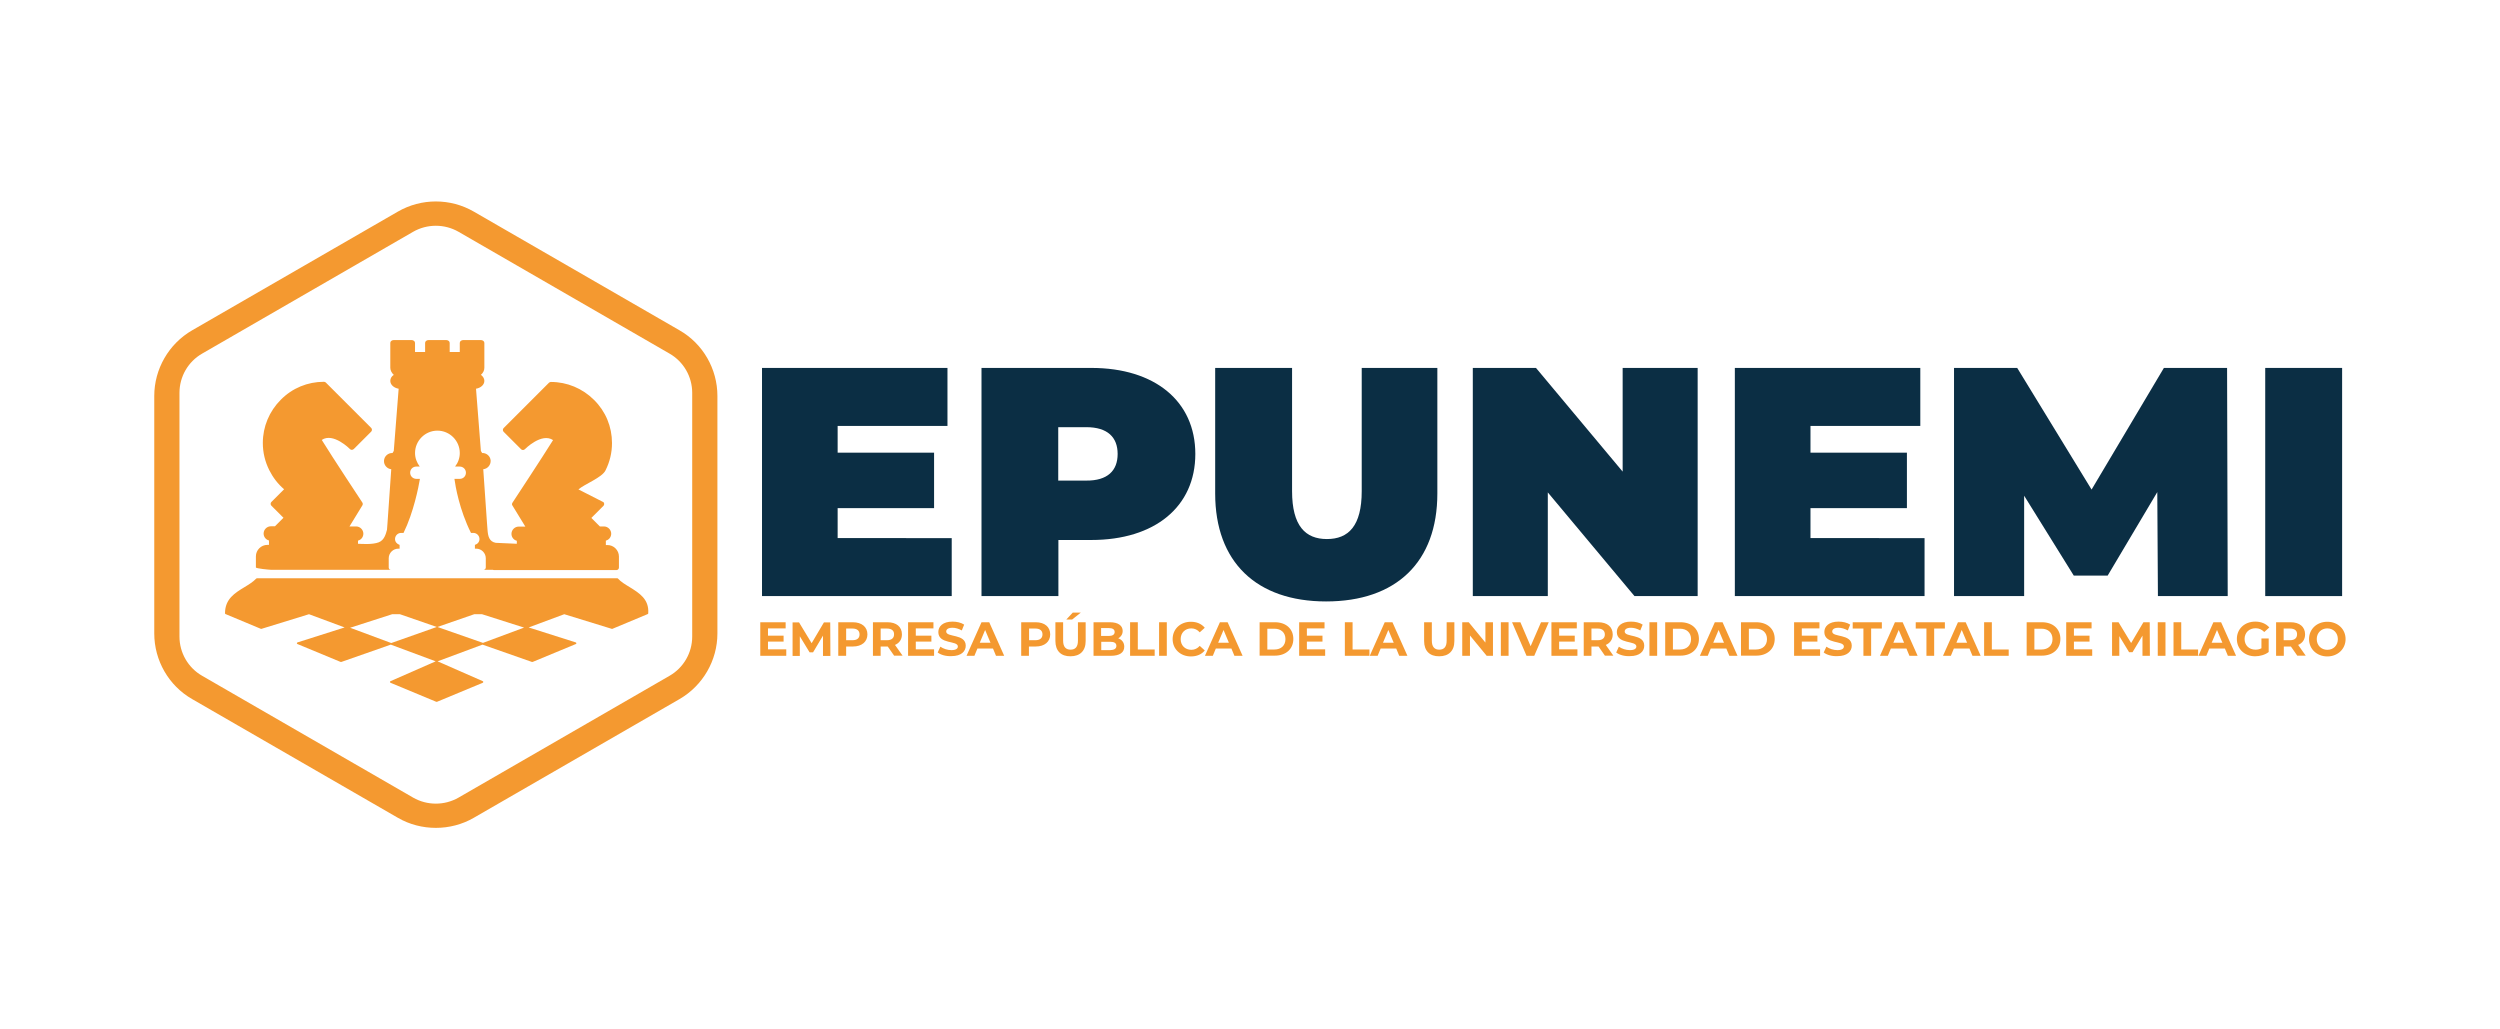 <?xml version="1.0" encoding="utf-8"?>
<!-- Generator: Adobe Illustrator 26.3.0, SVG Export Plug-In . SVG Version: 6.00 Build 0)  -->
<svg version="1.1" id="Capa_1" xmlns="http://www.w3.org/2000/svg" xmlns:xlink="http://www.w3.org/1999/xlink" x="0px" y="0px"
	 viewBox="0 0 158.66 65.33" style="enable-background:new 0 0 158.66 65.33;" xml:space="preserve">
<style type="text/css">
	.st0{fill:#0B2E44;}
	.st1{fill:#F49930;}
</style>
<g>
	<g>
		<g>
			<path class="st0" d="M60.4,34.15v3.68H48.36V23.35h11.77v3.68h-6.97v1.7h6.12v3.52h-6.12v1.9H60.4z"/>
			<path class="st0" d="M75.86,28.81c0,3.35-2.57,5.46-6.6,5.46h-2.09v3.56h-4.88V23.35h6.97C73.29,23.35,75.86,25.46,75.86,28.81z
				 M70.93,28.81c0-1.06-0.64-1.7-1.99-1.7h-1.78v3.39h1.78C70.29,30.51,70.93,29.87,70.93,28.81z"/>
			<path class="st0" d="M77.12,31.32v-7.97H82v7.82c0,2.21,0.85,3.04,2.21,3.04c1.37,0,2.21-0.83,2.21-3.04v-7.82h4.8v7.97
				c0,4.35-2.61,6.85-7.06,6.85C79.73,38.17,77.12,35.66,77.12,31.32z"/>
			<path class="st0" d="M107.74,23.35v14.48h-4.01l-5.5-6.58v6.58h-4.76V23.35h4.01l5.5,6.58v-6.58H107.74z"/>
			<path class="st0" d="M122.14,34.15v3.68H110.1V23.35h11.77v3.68h-6.97v1.7h6.12v3.52h-6.12v1.9H122.14z"/>
			<path class="st0" d="M136.95,37.83l-0.04-6.6l-3.15,5.3h-2.15l-3.15-5.07v6.37h-4.45V23.35h4.01l4.72,7.72l4.59-7.72h4.01
				l0.04,14.48H136.95z"/>
			<path class="st0" d="M143.76,23.35h4.88v14.48h-4.88V23.35z"/>
		</g>
	</g>
	<g>
		<path class="st1" d="M49.9,41.23v0.39h-1.65v-2.13h1.61v0.39h-1.12v0.46h0.99v0.38h-0.99v0.49H49.9z"/>
		<path class="st1" d="M52.23,41.62l0-1.28L51.6,41.4h-0.22l-0.62-1.02v1.25H50.3v-2.13h0.41l0.8,1.32l0.78-1.32h0.4l0.01,2.13
			H52.23z"/>
		<path class="st1" d="M55.05,40.26c0,0.47-0.36,0.77-0.92,0.77h-0.43v0.59H53.2v-2.13h0.92C54.69,39.49,55.05,39.79,55.05,40.26z
			 M54.55,40.26c0-0.23-0.15-0.37-0.45-0.37h-0.4v0.74h0.4C54.4,40.63,54.55,40.5,54.55,40.26z"/>
		<path class="st1" d="M56.75,41.62l-0.41-0.59h-0.02h-0.43v0.59H55.4v-2.13h0.92c0.57,0,0.92,0.29,0.92,0.77
			c0,0.32-0.16,0.55-0.44,0.67l0.48,0.68H56.75z M56.29,39.89h-0.4v0.74h0.4c0.3,0,0.45-0.14,0.45-0.37
			C56.75,40.03,56.59,39.89,56.29,39.89z"/>
		<path class="st1" d="M59.28,41.23v0.39h-1.65v-2.13h1.61v0.39h-1.12v0.46h0.99v0.38h-0.99v0.49H59.28z"/>
		<path class="st1" d="M59.51,41.41l0.17-0.37c0.18,0.13,0.45,0.22,0.7,0.22c0.29,0,0.41-0.1,0.41-0.23c0-0.4-1.24-0.12-1.24-0.92
			c0-0.36,0.29-0.66,0.9-0.66c0.27,0,0.54,0.06,0.74,0.19l-0.15,0.37c-0.2-0.11-0.4-0.17-0.59-0.17c-0.29,0-0.4,0.11-0.4,0.24
			c0,0.39,1.24,0.12,1.24,0.9c0,0.36-0.29,0.66-0.9,0.66C60.04,41.66,59.7,41.56,59.51,41.41z"/>
		<path class="st1" d="M63.02,41.16h-0.99l-0.19,0.46h-0.5l0.95-2.13h0.49l0.95,2.13h-0.52L63.02,41.16z M62.86,40.79l-0.34-0.81
			l-0.34,0.81H62.86z"/>
		<path class="st1" d="M66.65,40.26c0,0.47-0.36,0.77-0.92,0.77H65.3v0.59h-0.49v-2.13h0.92C66.3,39.49,66.65,39.79,66.65,40.26z
			 M66.16,40.26c0-0.23-0.15-0.37-0.45-0.37h-0.4v0.74h0.4C66,40.63,66.16,40.5,66.16,40.26z"/>
		<path class="st1" d="M66.98,40.68v-1.19h0.49v1.17c0,0.4,0.18,0.57,0.47,0.57c0.3,0,0.47-0.17,0.47-0.57v-1.17h0.49v1.19
			c0,0.63-0.36,0.97-0.96,0.97C67.34,41.66,66.98,41.31,66.98,40.68z M68.08,38.88h0.51l-0.55,0.44h-0.37L68.08,38.88z"/>
		<path class="st1" d="M71.35,41.04c0,0.37-0.29,0.58-0.85,0.58h-1.1v-2.13h1.04c0.53,0,0.81,0.22,0.81,0.55
			c0,0.21-0.11,0.38-0.28,0.47C71.19,40.59,71.35,40.77,71.35,41.04z M69.88,39.86v0.5h0.49c0.24,0,0.37-0.09,0.37-0.25
			c0-0.17-0.13-0.25-0.37-0.25H69.88z M70.85,40.99c0-0.18-0.14-0.26-0.39-0.26h-0.57v0.53h0.57
			C70.71,41.25,70.85,41.17,70.85,40.99z"/>
		<path class="st1" d="M71.72,39.49h0.49v1.73h1.07v0.4h-1.56V39.49z"/>
		<path class="st1" d="M73.56,39.49h0.49v2.13h-0.49V39.49z"/>
		<path class="st1" d="M74.42,40.56c0-0.64,0.49-1.1,1.16-1.1c0.37,0,0.67,0.13,0.88,0.38l-0.32,0.29
			c-0.14-0.16-0.32-0.25-0.53-0.25c-0.4,0-0.68,0.28-0.68,0.68s0.28,0.68,0.68,0.68c0.21,0,0.39-0.09,0.53-0.25l0.32,0.29
			c-0.2,0.25-0.51,0.38-0.88,0.38C74.92,41.66,74.42,41.2,74.42,40.56z"/>
		<path class="st1" d="M78.15,41.16h-0.99l-0.19,0.46h-0.5l0.95-2.13h0.49l0.95,2.13h-0.52L78.15,41.16z M77.99,40.79l-0.34-0.81
			l-0.34,0.81H77.99z"/>
		<path class="st1" d="M79.94,39.49h0.97c0.7,0,1.17,0.42,1.17,1.06s-0.48,1.06-1.17,1.06h-0.97V39.49z M80.88,41.22
			c0.42,0,0.7-0.25,0.7-0.66s-0.28-0.66-0.7-0.66h-0.45v1.32H80.88z"/>
		<path class="st1" d="M84.1,41.23v0.39h-1.65v-2.13h1.61v0.39h-1.12v0.46h0.99v0.38h-0.99v0.49H84.1z"/>
		<path class="st1" d="M85.35,39.49h0.49v1.73h1.07v0.4h-1.56V39.49z"/>
		<path class="st1" d="M88.61,41.16h-0.99l-0.19,0.46h-0.5l0.95-2.13h0.49l0.95,2.13H88.8L88.61,41.16z M88.45,40.79l-0.34-0.81
			l-0.34,0.81H88.45z"/>
		<path class="st1" d="M90.38,40.68v-1.19h0.49v1.17c0,0.4,0.18,0.57,0.47,0.57c0.3,0,0.47-0.17,0.47-0.57v-1.17h0.49v1.19
			c0,0.63-0.36,0.97-0.96,0.97C90.74,41.66,90.38,41.31,90.38,40.68z"/>
		<path class="st1" d="M94.75,39.49v2.13h-0.4l-1.06-1.29v1.29H92.8v-2.13h0.41l1.06,1.29v-1.29H94.75z"/>
		<path class="st1" d="M95.25,39.49h0.49v2.13h-0.49V39.49z"/>
		<path class="st1" d="M98.29,39.49l-0.92,2.13h-0.49l-0.92-2.13h0.53l0.65,1.52l0.66-1.52H98.29z"/>
		<path class="st1" d="M100.11,41.23v0.39h-1.65v-2.13h1.61v0.39h-1.12v0.46h0.99v0.38h-0.99v0.49H100.11z"/>
		<path class="st1" d="M101.86,41.62l-0.41-0.59h-0.02H101v0.59h-0.49v-2.13h0.92c0.57,0,0.92,0.29,0.92,0.77
			c0,0.32-0.16,0.55-0.44,0.67l0.48,0.68H101.86z M101.4,39.89H101v0.74h0.4c0.3,0,0.45-0.14,0.45-0.37
			C101.85,40.03,101.7,39.89,101.4,39.89z"/>
		<path class="st1" d="M102.57,41.41l0.17-0.37c0.18,0.13,0.45,0.22,0.7,0.22c0.29,0,0.41-0.1,0.41-0.23c0-0.4-1.24-0.12-1.24-0.92
			c0-0.36,0.29-0.66,0.9-0.66c0.27,0,0.54,0.06,0.74,0.19l-0.15,0.37c-0.2-0.11-0.4-0.17-0.59-0.17c-0.29,0-0.4,0.11-0.4,0.24
			c0,0.39,1.24,0.12,1.24,0.9c0,0.36-0.29,0.66-0.9,0.66C103.1,41.66,102.76,41.56,102.57,41.41z"/>
		<path class="st1" d="M104.68,39.49h0.49v2.13h-0.49V39.49z"/>
		<path class="st1" d="M105.68,39.49h0.97c0.7,0,1.17,0.42,1.17,1.06s-0.48,1.06-1.17,1.06h-0.97V39.49z M106.62,41.22
			c0.42,0,0.7-0.25,0.7-0.66s-0.28-0.66-0.7-0.66h-0.45v1.32H106.62z"/>
		<path class="st1" d="M109.56,41.16h-0.99l-0.19,0.46h-0.5l0.95-2.13h0.49l0.95,2.13h-0.52L109.56,41.16z M109.41,40.79l-0.34-0.81
			l-0.34,0.81H109.41z"/>
		<path class="st1" d="M110.49,39.49h0.97c0.7,0,1.17,0.42,1.17,1.06s-0.48,1.06-1.17,1.06h-0.97V39.49z M111.44,41.22
			c0.42,0,0.7-0.25,0.7-0.66s-0.28-0.66-0.7-0.66h-0.45v1.32H111.44z"/>
		<path class="st1" d="M115.51,41.23v0.39h-1.65v-2.13h1.61v0.39h-1.12v0.46h0.99v0.38h-0.99v0.49H115.51z"/>
		<path class="st1" d="M115.74,41.41l0.17-0.37c0.18,0.13,0.45,0.22,0.7,0.22c0.29,0,0.41-0.1,0.41-0.23c0-0.4-1.24-0.12-1.24-0.92
			c0-0.36,0.29-0.66,0.9-0.66c0.27,0,0.54,0.06,0.74,0.19l-0.15,0.37c-0.2-0.11-0.4-0.17-0.59-0.17c-0.29,0-0.4,0.11-0.4,0.24
			c0,0.39,1.24,0.12,1.24,0.9c0,0.36-0.29,0.66-0.9,0.66C116.27,41.66,115.93,41.56,115.74,41.41z"/>
		<path class="st1" d="M118.26,39.89h-0.68v-0.4h1.85v0.4h-0.68v1.73h-0.49V39.89z"/>
		<path class="st1" d="M120.99,41.16h-0.99l-0.19,0.46h-0.5l0.95-2.13h0.49l0.95,2.13h-0.52L120.99,41.16z M120.84,40.79l-0.34-0.81
			l-0.34,0.81H120.84z"/>
		<path class="st1" d="M122.26,39.89h-0.68v-0.4h1.85v0.4h-0.68v1.73h-0.49V39.89z"/>
		<path class="st1" d="M124.99,41.16H124l-0.19,0.46h-0.5l0.95-2.13h0.49l0.95,2.13h-0.52L124.99,41.16z M124.84,40.79l-0.34-0.81
			l-0.34,0.81H124.84z"/>
		<path class="st1" d="M125.92,39.49h0.49v1.73h1.07v0.4h-1.56V39.49z"/>
		<path class="st1" d="M128.62,39.49h0.97c0.7,0,1.17,0.42,1.17,1.06s-0.48,1.06-1.17,1.06h-0.97V39.49z M129.56,41.22
			c0.42,0,0.7-0.25,0.7-0.66s-0.28-0.66-0.7-0.66h-0.45v1.32H129.56z"/>
		<path class="st1" d="M132.78,41.23v0.39h-1.65v-2.13h1.61v0.39h-1.12v0.46h0.99v0.38h-0.99v0.49H132.78z"/>
		<path class="st1" d="M135.97,41.62l0-1.28l-0.63,1.05h-0.22l-0.62-1.02v1.25h-0.46v-2.13h0.41l0.8,1.32l0.78-1.32h0.4l0.01,2.13
			H135.97z"/>
		<path class="st1" d="M136.94,39.49h0.49v2.13h-0.49V39.49z"/>
		<path class="st1" d="M137.94,39.49h0.49v1.73h1.07v0.4h-1.56V39.49z"/>
		<path class="st1" d="M141.2,41.16h-0.99l-0.19,0.46h-0.5l0.95-2.13h0.49l0.95,2.13h-0.52L141.2,41.16z M141.04,40.79l-0.34-0.81
			l-0.34,0.81H141.04z"/>
		<path class="st1" d="M143.53,40.52h0.45v0.86c-0.23,0.18-0.56,0.27-0.86,0.27c-0.67,0-1.16-0.46-1.16-1.1s0.49-1.1,1.17-1.1
			c0.37,0,0.68,0.13,0.89,0.37l-0.32,0.29c-0.16-0.16-0.33-0.24-0.55-0.24c-0.41,0-0.7,0.28-0.7,0.68c0,0.4,0.28,0.68,0.69,0.68
			c0.13,0,0.26-0.02,0.38-0.09V40.52z"/>
		<path class="st1" d="M145.8,41.62l-0.41-0.59h-0.02h-0.43v0.59h-0.49v-2.13h0.92c0.57,0,0.92,0.29,0.92,0.77
			c0,0.32-0.16,0.55-0.44,0.67l0.48,0.68H145.8z M145.33,39.89h-0.4v0.74h0.4c0.3,0,0.45-0.14,0.45-0.37
			C145.79,40.03,145.64,39.89,145.33,39.89z"/>
		<path class="st1" d="M146.54,40.56c0-0.63,0.49-1.1,1.16-1.1c0.67,0,1.16,0.47,1.16,1.1s-0.5,1.1-1.16,1.1
			C147.04,41.66,146.54,41.19,146.54,40.56z M148.37,40.56c0-0.4-0.29-0.68-0.67-0.68c-0.38,0-0.67,0.28-0.67,0.68
			s0.29,0.68,0.67,0.68C148.09,41.24,148.37,40.96,148.37,40.56z"/>
	</g>
	<g>
		<path class="st1" d="M43.12,20.96l-13.05-7.53c-1.49-0.86-3.33-0.86-4.82,0L12.2,20.96c-1.49,0.86-2.41,2.46-2.41,4.17V40.2
			c0,1.72,0.92,3.32,2.41,4.17l13.05,7.53c0.74,0.43,1.58,0.64,2.41,0.64c0.83,0,1.67-0.21,2.41-0.64l13.05-7.53
			c1.49-0.86,2.41-2.46,2.41-4.17V25.13C45.53,23.41,44.61,21.81,43.12,20.96z M43.93,40.4c0,1.03-0.55,1.98-1.44,2.49L29.1,50.62
			c-0.89,0.51-1.99,0.51-2.88,0l-13.39-7.73c-0.89-0.51-1.44-1.46-1.44-2.49V24.93c0-1.03,0.55-1.98,1.44-2.49l13.39-7.73
			c0.89-0.51,1.99-0.51,2.88,0l13.39,7.73c0.89,0.51,1.44,1.46,1.44,2.49V40.4z"/>
		<path class="st1" d="M39.96,37.26c-0.28-0.17-0.55-0.33-0.74-0.54c-0.01-0.01-0.02-0.02-0.04-0.02H16.3
			c-0.01,0-0.03,0.01-0.04,0.02c-0.2,0.21-0.46,0.37-0.74,0.54c-0.61,0.37-1.24,0.75-1.24,1.66c0,0.02,0.01,0.04,0.03,0.05
			l2.25,0.94c0.01,0,0.02,0,0.03,0l3.02-0.93l2.26,0.84l-2.99,0.95c-0.02,0.01-0.04,0.03-0.04,0.05c0,0.02,0.01,0.04,0.03,0.05
			l2.75,1.14c0.01,0,0.01,0,0.02,0c0.01,0,0.01,0,0.02,0l3.14-1.1l2.85,1.06l-2.87,1.26c-0.02,0.01-0.03,0.03-0.03,0.05
			s0.01,0.04,0.03,0.05l2.91,1.21c0.01,0,0.01,0,0.02,0s0.01,0,0.02,0l2.91-1.21c0.02-0.01,0.03-0.03,0.03-0.05
			s-0.01-0.04-0.03-0.05l-2.87-1.26l2.85-1.06l3.14,1.1c0.01,0,0.01,0,0.02,0c0.01,0,0.01,0,0.02,0l2.75-1.14
			c0.02-0.01,0.03-0.03,0.03-0.05c0-0.02-0.02-0.04-0.04-0.05l-2.99-0.95l2.26-0.84l3.02,0.93c0,0,0.01,0,0.01,0
			c0.01,0,0.01,0,0.02,0l2.25-0.94c0.02-0.01,0.03-0.03,0.03-0.05C41.2,38.02,40.57,37.64,39.96,37.26z M24.89,38.98h0.49l2.34,0.81
			l-2.89,1.02l-2.61-0.97L24.89,38.98z M27.76,39.79l2.34-0.81h0.49l2.67,0.85l-2.61,0.97L27.76,39.79z"/>
		<path class="st1" d="M17.18,36.16h4.63h2.35h0.02h0.62c-0.07,0-0.13-0.06-0.13-0.14v-0.59c0-0.34,0.28-0.61,0.61-0.61h0.08v-0.24
			c-0.16-0.05-0.29-0.19-0.29-0.37c0-0.21,0.17-0.39,0.39-0.39h0.15c0.64-1.3,0.96-2.94,1.04-3.43h-0.23
			c-0.21,0-0.39-0.17-0.39-0.39s0.17-0.39,0.39-0.39h0.22c-0.18-0.24-0.3-0.53-0.3-0.86c0-0.78,0.64-1.42,1.42-1.42
			c0.78,0,1.42,0.64,1.42,1.42c0,0.32-0.11,0.62-0.3,0.86h0.3c0.21,0,0.39,0.17,0.39,0.39s-0.17,0.39-0.39,0.39h-0.34
			c0.06,0.45,0.31,1.95,1.05,3.43h0.15c0.21,0,0.39,0.17,0.39,0.39c0,0.18-0.12,0.32-0.29,0.37v0.24h0.08
			c0.34,0,0.61,0.28,0.61,0.61v0.59c0,0.07-0.06,0.13-0.13,0.14h0.43h0.14c0.02,0.01,0.05,0.02,0.07,0.02h7.78
			c0.09,0,0.16-0.07,0.16-0.16v-0.7c0-0.4-0.33-0.73-0.73-0.73h-0.1v-0.28c0.2-0.05,0.34-0.23,0.34-0.44c0-0.25-0.21-0.46-0.46-0.46
			h-0.26l-0.54-0.54l0.77-0.77c0.06-0.06,0.06-0.17,0-0.23l-1.59-0.81c0.39-0.34,1.5-0.75,1.72-1.21c0.27-0.54,0.41-1.12,0.41-1.73
			c0-1.04-0.4-2.01-1.14-2.74c-0.73-0.73-1.71-1.14-2.74-1.14c-0.04,0-0.08,0.02-0.12,0.05l-2.88,2.88c-0.06,0.06-0.06,0.17,0,0.23
			l1.11,1.11c0.03,0.03,0.07,0.05,0.12,0.05c0,0,0,0,0,0c0.04,0,0.09-0.02,0.12-0.05c0.01-0.01,1.06-1.07,1.79-0.58
			c-0.67,1.08-2.56,3.95-2.58,3.98c-0.03,0.05-0.04,0.12,0,0.17l0.82,1.34h-0.42c-0.25,0-0.46,0.21-0.46,0.46
			c0,0.21,0.14,0.39,0.34,0.44v0.19l-1.34-0.06c-0.41-0.08-0.49-0.41-0.52-0.83l-0.03-0.39l-0.24-3.45
			c0.28-0.03,0.48-0.27,0.47-0.55c-0.02-0.28-0.26-0.49-0.54-0.48l-0.08-0.13l-0.31-3.95c0.3-0.05,0.53-0.25,0.53-0.5
			c0-0.15-0.09-0.29-0.22-0.38c0.14-0.12,0.22-0.28,0.22-0.45v-1.58c0-0.1-0.1-0.18-0.23-0.18h-1.1c-0.13,0-0.23,0.08-0.23,0.18
			v0.58h-0.64v-0.58c0-0.1-0.1-0.18-0.23-0.18h-1.1c-0.13,0-0.23,0.08-0.23,0.18v0.58h-0.64v-0.58c0-0.1-0.1-0.18-0.23-0.18H25
			c-0.13,0-0.23,0.08-0.23,0.18v1.58c0,0.17,0.09,0.33,0.22,0.45c-0.14,0.09-0.22,0.23-0.22,0.38c0,0.25,0.23,0.45,0.53,0.5
			l-0.31,3.95l-0.08,0.13c-0.28-0.01-0.52,0.2-0.54,0.48c-0.02,0.28,0.19,0.52,0.46,0.55l-0.24,3.45l-0.03,0.39
			c-0.07,0.25-0.16,0.66-0.53,0.8c-0.4,0.15-1.03,0.1-1.31,0.09v-0.2c0.2-0.05,0.34-0.23,0.34-0.44c0-0.25-0.21-0.46-0.46-0.46
			h-0.42l0.82-1.34c0.03-0.05,0.03-0.12,0-0.17c-0.02-0.03-1.91-2.89-2.58-3.98c0.73-0.49,1.78,0.57,1.79,0.58
			c0.03,0.03,0.07,0.05,0.12,0.05c0,0,0,0,0,0c0.04,0,0.08-0.02,0.12-0.05l1.11-1.11c0.06-0.06,0.06-0.17,0-0.23l-2.88-2.88
			c-0.03-0.03-0.07-0.05-0.12-0.05c-1.04,0-2.01,0.4-2.74,1.14c-0.73,0.73-1.14,1.71-1.14,2.74c0,0.61,0.14,1.19,0.41,1.73
			c0.23,0.46,0.55,0.88,0.94,1.21l-0.81,0.81c-0.06,0.06-0.06,0.17,0,0.23l0.77,0.77l-0.54,0.54h-0.26c-0.25,0-0.46,0.21-0.46,0.46
			c0,0.21,0.14,0.39,0.34,0.44v0.28h-0.1c-0.4,0-0.73,0.33-0.73,0.73v0.7C16.23,36.08,17.09,36.16,17.18,36.16z"/>
	</g>
</g>
</svg>
